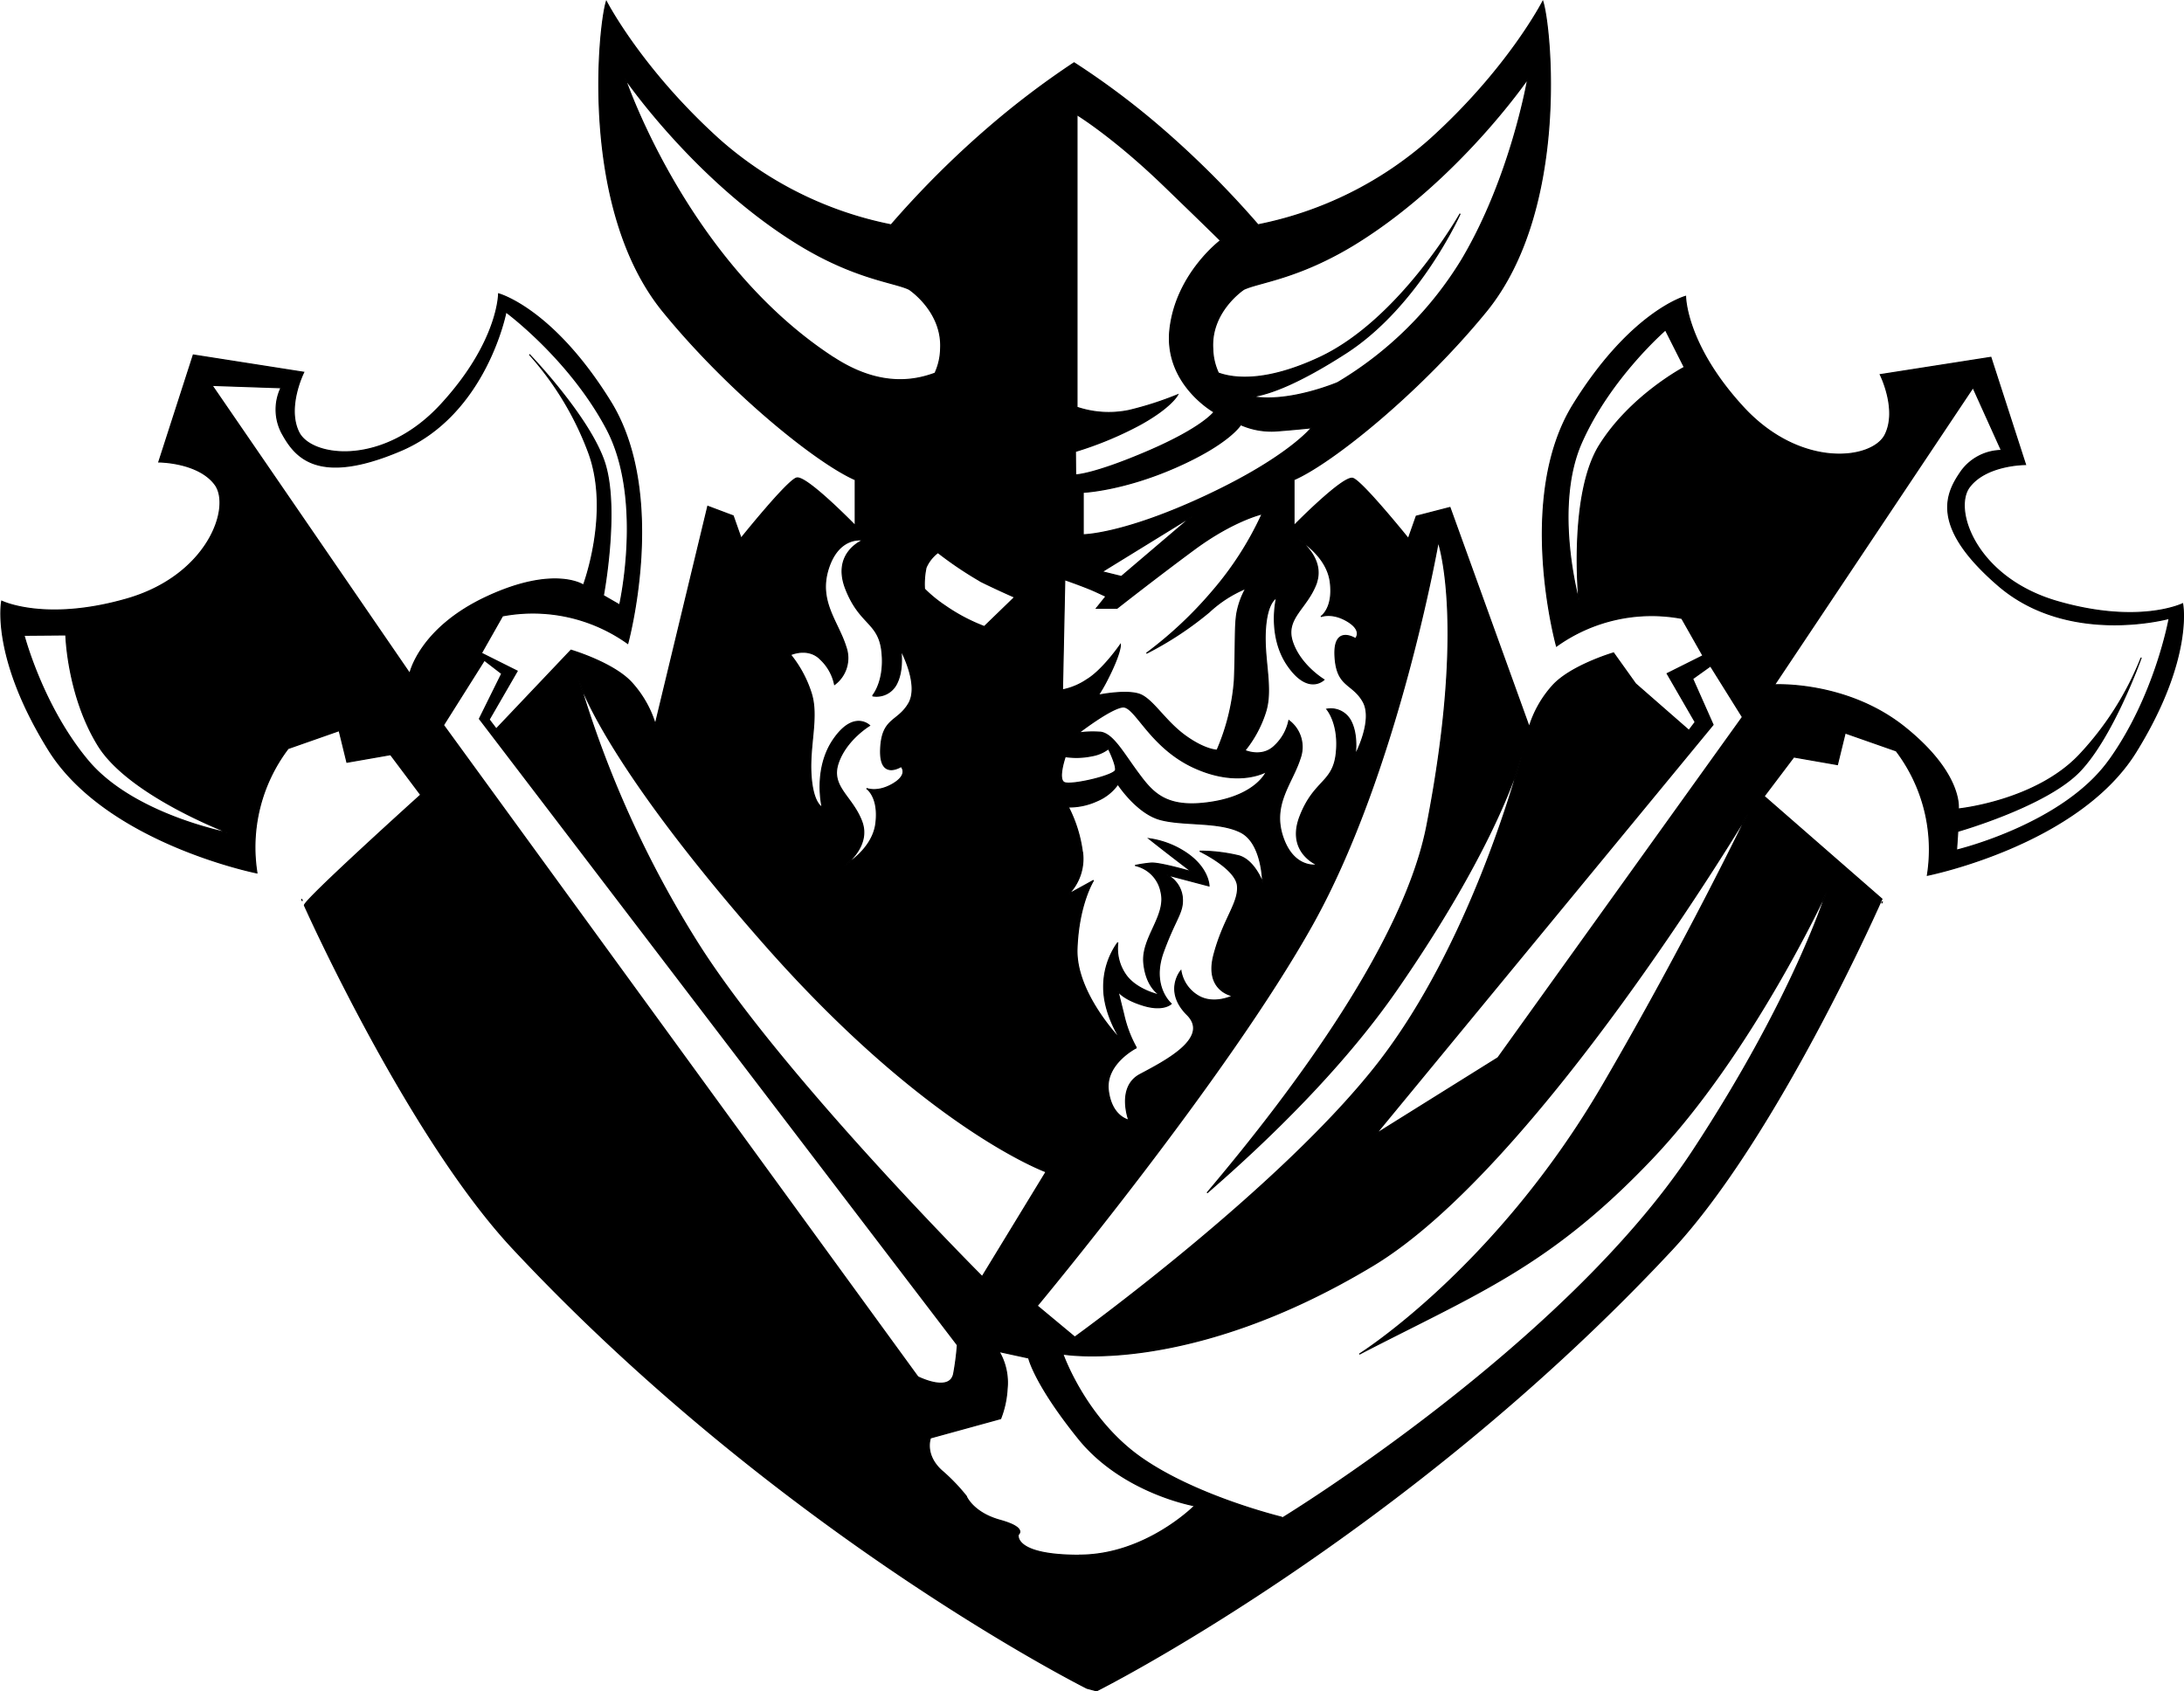 <svg xmlns="http://www.w3.org/2000/svg" viewBox="0 0 389.31 301.52"><defs><style>.a{stroke:#000;stroke-width:0.2px;}</style></defs><title>Viking295_1c</title><path class="a" d="M54.44,200.92l-.15-.35Z" transform="translate(-0.54 -40.29)"/><path class="a" d="M336.11,201l-.15.35Z" transform="translate(-0.54 -40.29)"/><path class="a" d="M389.6,147.93s-7.71,3.8-22.26-.38-18.77-16.42-15.74-20.44,10-4,10-4L355.42,104l-19.71,3.08s3.12,6.21.87,10.72-15.08,6.21-25.33-4.95S301,93.13,301,93.13,291.33,95.74,281,112.4,278,155.48,278,155.48a29.11,29.11,0,0,1,22.33-4.94l3.77,6.65-6.38,3.19,5,8.65-1.12,1.48-9.51-8.31,0,0-3.93-5.5s-7.74,2.28-10.93,5.92a19.51,19.51,0,0,0-4.1,7.29L259,130.77l-6,1.55-1.41,4s-8.2-10.18-9.89-10.74S231.2,134,231.2,134v-8.2c6.87-3,22.55-15.67,34.26-30C280.32,77.57,277,45,275.55,40.55c0,0-6.17,12.06-20.19,24.68a65.45,65.45,0,0,1-30.57,15.14,169.4,169.4,0,0,0-17.11-17.11A139.61,139.61,0,0,0,192,51.49a151.42,151.42,0,0,0-15.5,11.78,169.43,169.43,0,0,0-17.11,17.11,65.45,65.45,0,0,1-30.57-15.14c-14-12.62-20.19-24.68-20.19-24.68-1.4,4.49-4.77,37,10.1,55.25,11.71,14.36,27.39,27,34.26,30V134s-8.76-9-10.46-8.48-9.89,10.74-9.89,10.74l-1.41-4-4.52-1.7-9.36,38.86a19.51,19.51,0,0,0-4.1-7.29c-3.19-3.64-10.93-5.92-10.93-5.92L89,170.25l-1.27-1.67,5-8.65-6.38-3.19,3.77-6.65A29.11,29.11,0,0,1,112.44,155s7.23-26.43-3.07-43.09S89.42,92.68,89.42,92.68s0,8.59-10.28,19.75-23.08,9.45-25.33,4.95.87-10.72.87-10.72L35,103.58l-6.15,19.07s7,0,10,4-1.19,16.27-15.74,20.44-22.26.38-22.26.38-2,9.79,8.32,26.45,37.17,22,37.17,22a29.12,29.12,0,0,1,5.56-22.18l9.1-3.19,1.38,5.64,7.78-1.36L75.54,182s-21.07,19-20.73,19.71c-.16-.33,18.17,40.73,37,61,47.83,51.24,102.48,78.57,102.48,78.57l1.72.46s54.66-27.33,102.48-78.57C317.42,242.89,336,200.57,336,200.57l-21-18.32,5.29-7,7.78,1.36,1.38-5.64,9.1,3.19a29.12,29.12,0,0,1,5.56,22.18s26.87-5.35,37.17-22S389.6,147.93,389.6,147.93ZM285.66,119.68c-5.55,8.89-3.66,27.79-3.66,27.79s-4.67-16.61.42-28.2,15-20.16,15-20.16l3.36,6.66S291.21,110.79,285.66,119.68Zm20.24,49.82-3.64-8.2,3.19-2.28,5.69,9.11-43.58,60.74-21.73,13.57Zm-49-32.64s5.09,14.13-2,50.6c-3.95,20.37-23.08,46.45-39.19,65.5,10.91-9.46,24.23-22.39,33.81-36.23,16.78-24.24,21.41-38.66,22.3-41.84l.18-.67s-.05.23-.18.67c-1.27,4.76-9.48,34-25.33,54.6-17.31,22.47-54.36,49.19-54.36,49.19l-6.71-5.58s33.86-40.69,49.13-68.11S256.92,136.85,256.92,136.85Zm-63.41,55.43a24.42,24.42,0,0,0-2.52-8.13,11.88,11.88,0,0,0,5.19-1.12,8.55,8.55,0,0,0,3.65-2.94s3.37,5.19,7.57,6.31,10.38.28,14.3,2.24,3.93,9,3.93,9-1.4-3.93-4.21-4.77a30.17,30.17,0,0,0-7-.84s6.45,3.08,6.73,6.17-2.52,5.89-4.21,12.34,3.37,7.29,3.37,7.29-3.37,1.68-6.17,0a6.41,6.41,0,0,1-3.08-4.49s-3.09,3.65,1.12,7.85-4.21,8.41-8.41,10.66-2,8.13-2,8.13-3.09-.56-3.65-5.33,5-7.57,5-7.57a21.82,21.82,0,0,1-2.24-5.89L199.82,217s.84,1.4,4.49,2.52,5-.28,5-.28-3.65-3.08-1.4-9.25,3.65-7,3.37-9.82a5.08,5.08,0,0,0-2.8-3.93l7.57,2s0-3.37-4.49-6.17a15.73,15.73,0,0,0-6.19-2.25c3.33,2.65,7.6,5.89,7.6,5.89s-5.75-1.68-7.29-1.54a24.76,24.76,0,0,0-2.8.42,6,6,0,0,1,4.63,4.77c1,4.21-3.51,8.13-3.08,12.62s2.94,5.75,2.94,5.75-4.21-.84-6.17-3.65a8.18,8.18,0,0,1-1.4-5.75,13.46,13.46,0,0,0-2.52,8c0,4.91,3.09,9.39,3.09,9.39s-8.13-8.27-7.85-16.27,2.95-12.2,2.95-12.2L191,199.71A9,9,0,0,0,193.51,192.28Zm3.09-21.46a17.3,17.3,0,0,0-3.79.14s5.61-4.35,7.85-4.63,4.77,7.15,12.76,10.8,12.9.7,12.9.7-1.68,4.21-9.82,5.47S206,181.62,203.33,178,198.84,171,196.6,170.82Zm38.56-26.5c1.68-4.49-3.08-7.85-3.08-7.85s5,2.81,5.61,7.57-1.68,6.17-1.68,6.17,2-.84,4.77.84,1.4,3.09,1.4,3.09-3.93-2.52-3.65,3.08,3.09,4.77,5,8.13-1.4,9.54-1.4,9.54.56-3.65-.84-6.17a4,4,0,0,0-4.21-2s2.24,2.52,1.68,7.85-3.93,4.77-6.45,11.22,3.08,8.69,3.08,8.69-4.21.84-6.17-5,1.68-9.54,3.09-14a5.87,5.87,0,0,0-2-6.73,8.52,8.52,0,0,1-2.52,4.49c-2.24,2.24-5.33.84-5.33.84a20.93,20.93,0,0,0,3.65-6.73c1.4-4.21-.28-9.26,0-14.58s2-5.89,2-5.89-1.68,6.73,2,12.06,6.45,2.52,6.45,2.52-4.21-2.52-5.61-6.73S233.48,148.81,235.16,144.32Zm-19.77-15.57c-14.73,6.87-21.74,6.87-21.74,6.87v-7.57s7-.28,16.55-4.49S221.7,116,221.7,116a13.48,13.48,0,0,0,6.45,1.12c3.65-.28,6.17-.56,6.17-.56S230.12,121.88,215.39,128.75Zm-2.33,3.57-12.61,10.74-3.45-.85Zm9.2-40.45C225,90.57,232,90,242.18,83.74c18.31-11.31,30.69-29.38,30.69-29.38s-2.94,17.38-11.69,32.15a64.52,64.52,0,0,1-22.21,22s-8.65,3.68-15.19,2.5c3.29-.49,8.5-2.51,16.71-7.8,13-8.41,20.33-24.82,20.33-24.82s-10.66,18.93-25.1,25.66c-9.59,4.47-15.29,3.74-18,2.75a10.85,10.85,0,0,1-1-4.3C216.28,95.8,222.26,91.87,222.26,91.87Zm-30,28.89a63,63,0,0,0,11.5-4.77c5.61-3.09,6.73-5.33,6.73-5.33a59,59,0,0,1-8.69,2.8,17.77,17.77,0,0,1-9.26-.56V60.74S199,64.67,208,73.36s10.1,9.82,10.1,9.82-7.85,5.89-9,15.71,7.85,14.86,7.85,14.86-2,2.8-11.78,7-12.9,4.21-12.9,4.21Zm-1.9,22.87s3.67,1.27,5.51,2.12l1.84.85-1.7,2.12h3.67s6.64-5.23,13.71-10.46,12.16-6.36,12.16-6.36a58,58,0,0,1-8.9,13.85,71.41,71.41,0,0,1-11.73,11,59.53,59.53,0,0,0,11.17-7.35,21.88,21.88,0,0,1,6.55-4.22,14.35,14.35,0,0,0-1.49,3.89c-.56,2.38-.28,6.45-.56,12.62a38.72,38.72,0,0,1-3.08,12.34s-2.1,0-5.61-2.52-5.61-6.17-7.85-7.29-7.71,0-7.71,0a28.53,28.53,0,0,0,1.53-2.64c2.54-4.95,2.4-6.36,2.4-6.36s-3.11,4.52-5.94,6.22a11.9,11.9,0,0,1-4.38,1.84Zm.08,31.54a13.51,13.51,0,0,0,4.77-.14,6.75,6.75,0,0,0,2.94-1.26s1.4,2.8,1.26,3.79-7.85,2.8-9.12,2.24S190.43,175.17,190.43,175.17Zm-15.09-31.25c2.83,1.41,6.08,2.83,6.08,2.83L176,152A32.36,32.36,0,0,1,169,148.3a24.07,24.07,0,0,1-3.67-3,14.16,14.16,0,0,1,.28-3.82,6.66,6.66,0,0,1,2.12-2.68A66.83,66.83,0,0,0,175.34,143.92Zm-26.17-39.85C123,87.1,112,54.36,112,54.36s12.38,18.07,30.69,29.38c10.16,6.28,17.21,6.83,19.91,8.13,0,0,6,3.93,5.61,10.66a10.85,10.85,0,0,1-1,4.3C164.45,107.82,158,109.83,149.17,104.07Zm-2.37,53.75a8.52,8.52,0,0,1,2.52,4.49,5.87,5.87,0,0,0,2-6.73c-1.4-4.49-5-8.13-3.09-14s6.17-5,6.17-5-5.61,2.24-3.09,8.69,5.89,5.89,6.45,11.22-1.68,7.85-1.68,7.85a4,4,0,0,0,4.21-2c1.4-2.52.84-6.17.84-6.17s3.37,6.17,1.4,9.54-4.77,2.52-5,8.13,3.65,3.09,3.65,3.09,1.4,1.4-1.4,3.08-4.77.84-4.77.84,2.24,1.4,1.68,6.17-5.61,7.57-5.61,7.57,4.77-3.37,3.08-7.85-5.61-6.17-4.21-10.38,5.61-6.73,5.61-6.73-2.81-2.8-6.45,2.52-2,12.06-2,12.06-1.68-.56-2-5.89,1.4-10.38,0-14.58a20.92,20.92,0,0,0-3.65-6.73S144.55,155.58,146.79,157.82Zm-10.34,50.38c29.15,33.25,50.56,41,50.56,41l-11.39,18.68s-35.53-35.53-50.56-59.22a187.93,187.93,0,0,1-21.41-47.37S107.29,175,136.45,208.21ZM16.25,175.94c-8.14-9.7-11.43-22.39-11.43-22.39l7.46-.06s.26,10.82,5.77,19.73,23.29,15.59,23.29,15.59S24.39,185.63,16.25,175.94Zm57.34-15.56L38.33,109l12.31.42a9,9,0,0,0,.11,8c2.2,4,6,9.69,21.25,3.19s18.73-24.7,18.73-24.7,11.28,8.29,17.93,20.78S111,148.15,111,148.15l-2.91-1.68s3-16,.07-24.14S94.9,103.48,94.9,103.48A54.72,54.72,0,0,1,105.48,121c3.93,10.69-.93,23.61-.93,23.61s-5.13-3.53-17.2,2.07S73.59,160.38,73.59,160.38Zm6,9.19L86.88,158l3.1,2.39L86,168.44l85.2,111.65a47.79,47.79,0,0,1-.64,5c-.59,3.63-6.41.67-6.41.67Zm113.31,148c-11.87,0-10.85-3.69-10.85-3.69s1.65-1.19-3.25-2.55-6.05-4.33-6.05-4.33a33.55,33.55,0,0,0-4.35-4.51c-3.16-2.86-2-5.84-2-5.84l12.51-3.44a17.17,17.17,0,0,0,1.15-5.29,11,11,0,0,0-1.44-6.67l5.29,1.15s1,4.58,8.87,14.35,20.72,12,20.72,12S204.8,317.56,192.92,317.55ZM326.09,199.4s-5.74,18.64-23.84,46.16c-22.78,34.62-73,65.29-73,65.29S214,307.21,204,300.22s-14-18.52-14-18.52,22.47,3.95,55.27-15.79c29.34-17.66,66.81-80.47,66.81-80.47s-10.78,22.51-25.81,48.28c-19.13,32.8-43.43,48-43.43,48,21-10.87,33.86-15.63,52.08-34.77C312.88,228.1,326.09,199.4,326.09,199.4Zm50.41-23.54c-8.25,11.5-27.2,16-27.2,16l.22-3.36s15.67-4.45,21.67-10.63,11-20.24,11-20.24a54.72,54.72,0,0,1-11,17.27c-7.84,8.26-21.58,9.62-21.58,9.62s.89-6.16-9.47-14.51-23.29-7.63-23.29-7.63l35.39-53,5.07,11.22a9,9,0,0,0-7.1,3.62c-2.61,3.74-6,9.66,6.55,20.47s30.45,5.85,30.45,5.85S384.76,164.37,376.51,175.86Z" transform="translate(-0.54 -40.29)"/></svg>